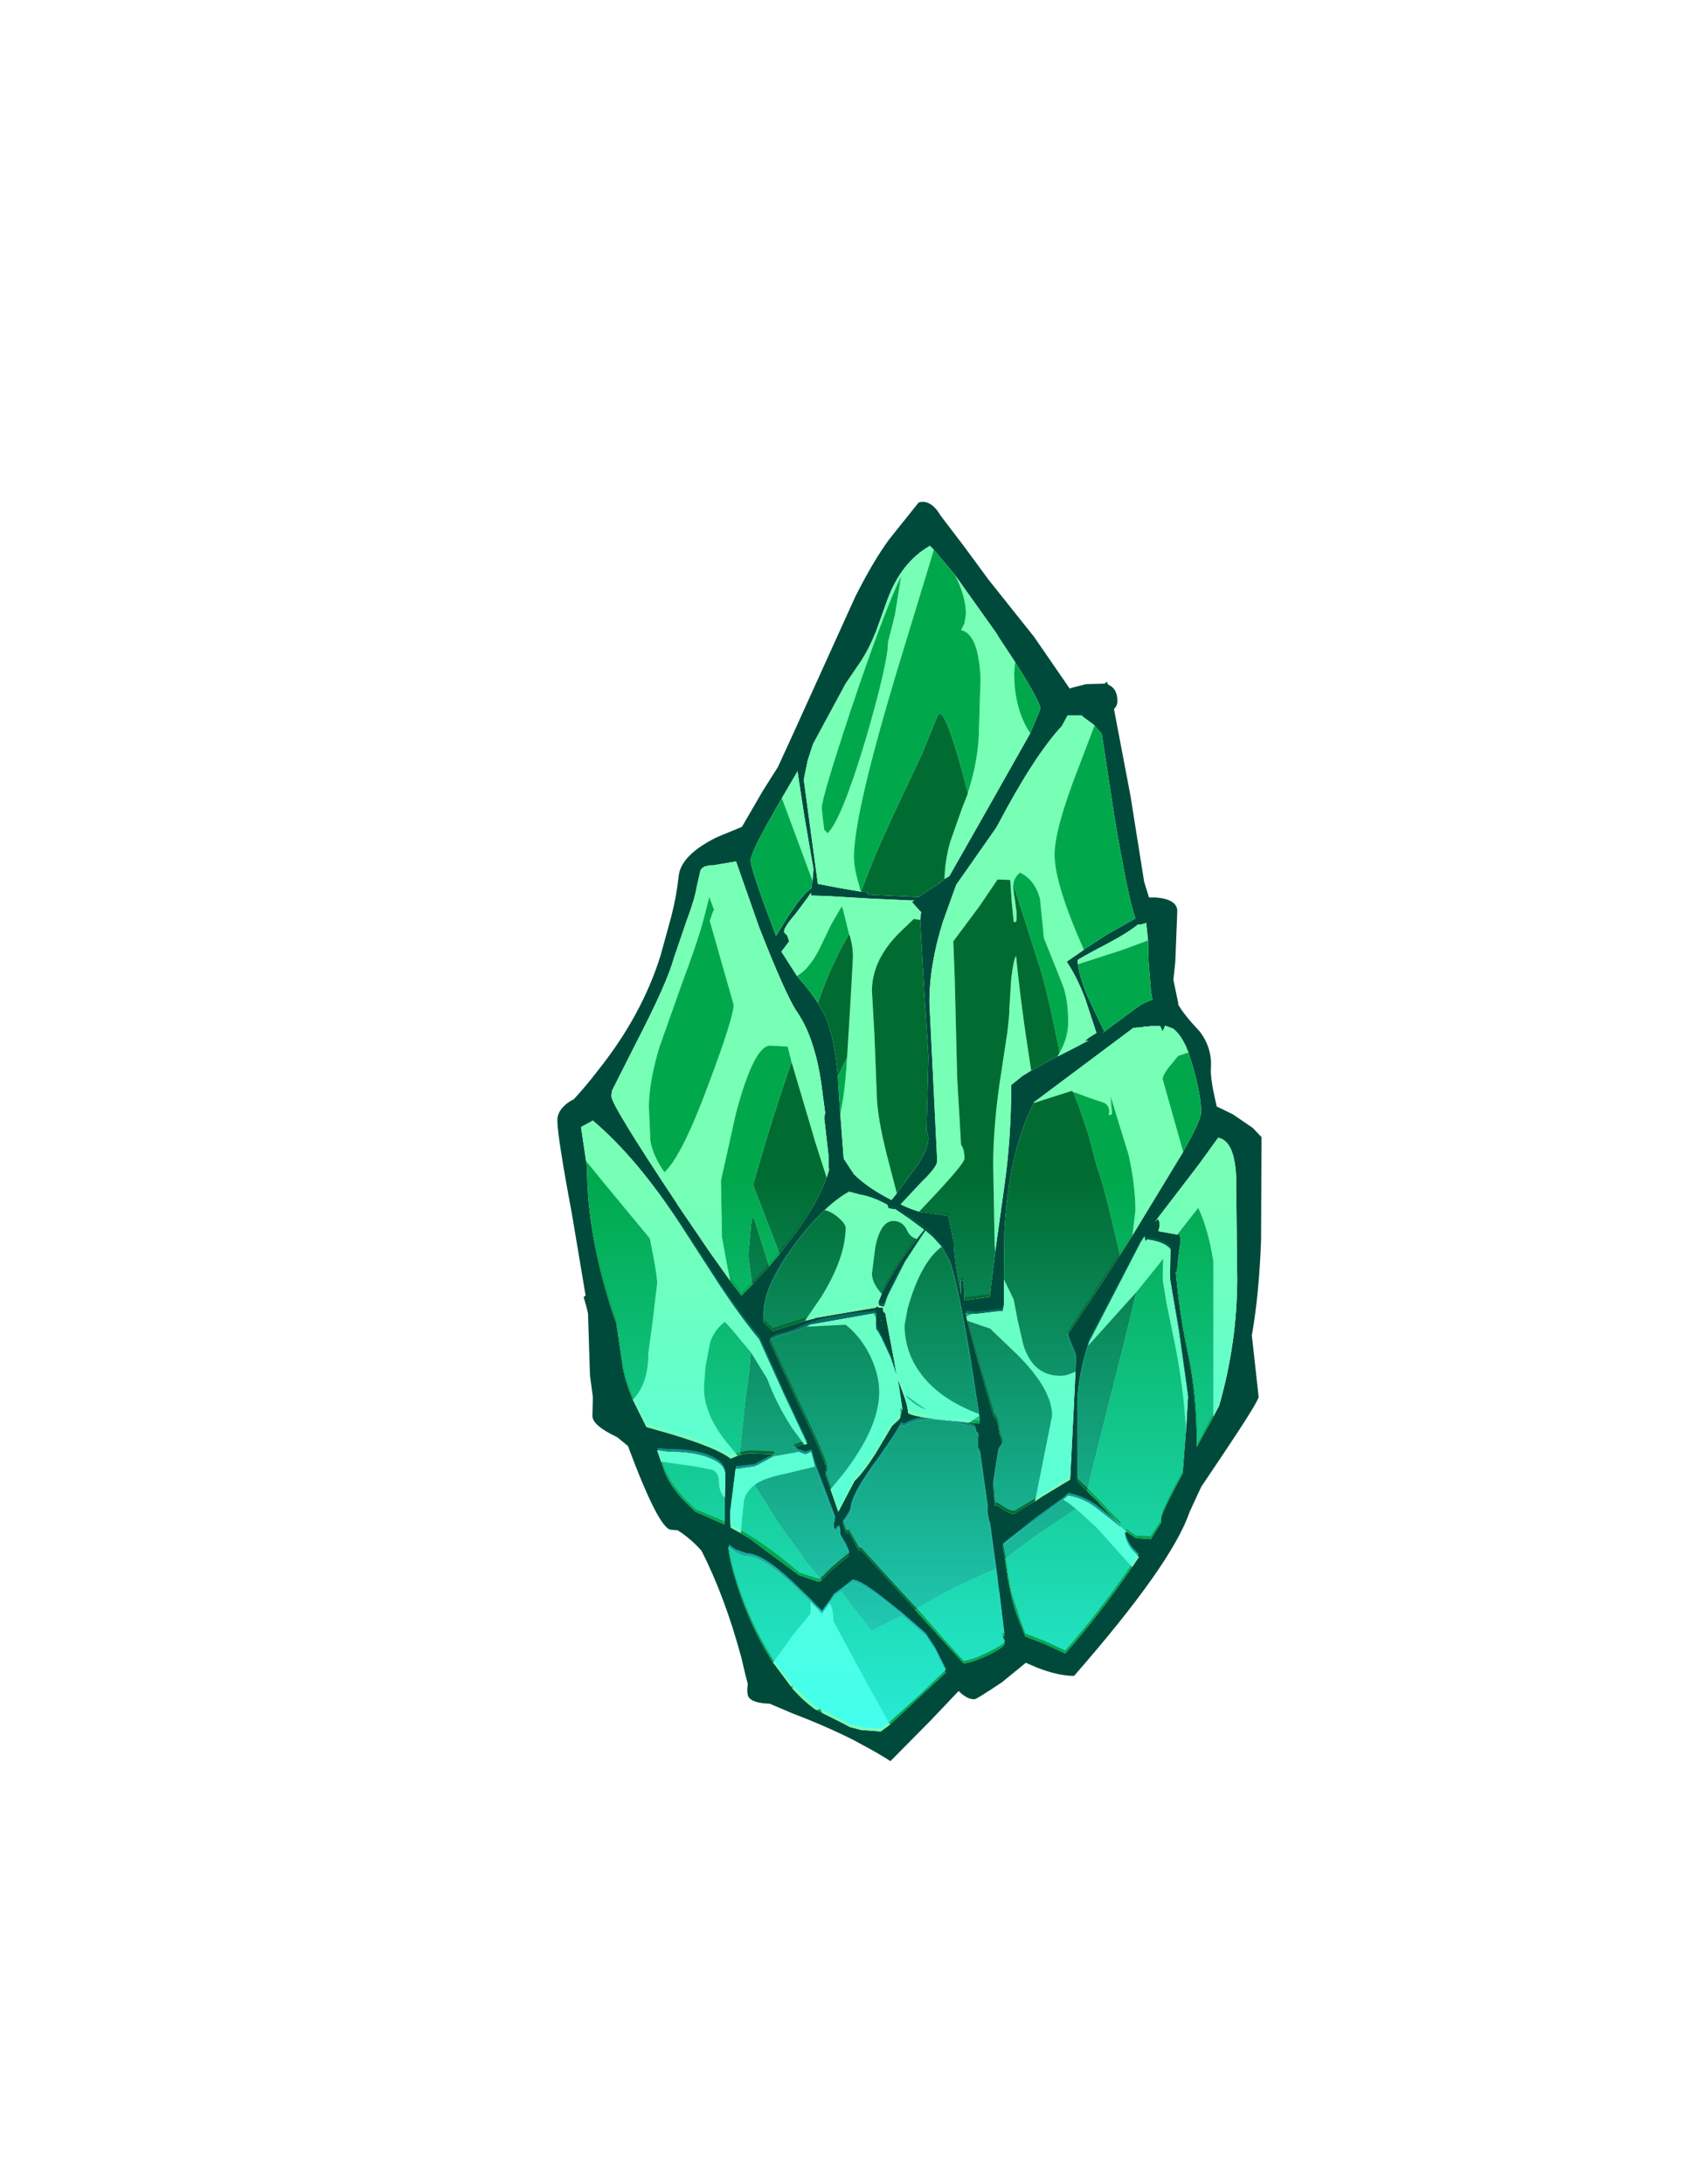 <?xml version="1.0" encoding="UTF-8" standalone="no"?>
<svg xmlns:ffdec="https://www.free-decompiler.com/flash" xmlns:xlink="http://www.w3.org/1999/xlink" ffdec:objectType="frame" height="342.3px" width="264.95px" xmlns="http://www.w3.org/2000/svg">
  <g transform="matrix(1.0, 0.0, 0.0, 1.0, 142.55, 173.75)">
    <use ffdec:characterId="986" ffdec:characterName="a_EB_PowerShardBase" height="129.25" transform="matrix(1.527, 0.0, 0.0, 1.527, -55.174, -95.074)" width="72.3" xlink:href="#sprite0"/>
  </g>
  <defs>
    <g id="sprite0" transform="matrix(1.0, 0.0, 0.0, 1.0, 33.85, 127.0)">
      <use ffdec:characterId="985" height="129.25" transform="matrix(1.0, 0.0, 0.0, 1.0, -33.85, -127.0)" width="72.3" xlink:href="#shape0"/>
    </g>
    <g id="shape0" transform="matrix(1.0, 0.0, 0.0, 1.0, 33.85, 127.0)">
      <path d="M5.5 -125.6 L7.9 -122.45 10.4 -119.05 15.1 -113.15 18.75 -107.85 19.05 -107.95 20.45 -108.3 22.35 -108.35 22.55 -108.55 22.7 -108.25 Q23.65 -107.85 23.65 -106.6 23.65 -106.05 23.3 -105.75 L25.0 -96.8 26.4 -88.0 26.9 -86.4 27.65 -86.4 Q29.8 -86.2 29.8 -85.0 L29.6 -79.85 29.4 -77.95 29.9 -75.55 29.9 -75.4 Q30.5 -74.35 32.1 -72.65 33.4 -70.95 33.25 -68.85 33.2 -67.8 33.7 -65.6 L33.85 -64.95 35.5 -64.15 37.55 -62.75 38.45 -61.8 38.4 -51.15 Q38.2 -45.8 37.5 -41.7 L37.45 -41.5 38.15 -35.15 Q38.15 -34.7 34.6 -29.4 L32.25 -25.9 31.05 -23.3 Q29.25 -18.0 19.2 -6.5 17.6 -6.5 15.4 -7.35 L14.25 -7.85 11.8 -5.85 Q9.2 -4.1 8.95 -4.1 8.2 -4.1 7.35 -4.95 L4.55 -2.0 0.35 2.25 Q-0.65 1.6 -1.75 1.0 L-3.5 0.05 Q-6.4 -1.4 -9.7 -2.65 L-12.05 -3.65 Q-13.7 -3.7 -14.15 -4.25 -14.35 -4.45 -14.35 -5.1 L-14.3 -5.7 -14.55 -6.65 -14.95 -8.35 Q-16.65 -14.65 -19.05 -19.35 -20.15 -20.6 -21.5 -21.45 L-22.15 -21.5 Q-23.4 -21.5 -26.6 -30.1 L-27.7 -31.0 Q-30.25 -32.2 -30.25 -33.2 L-30.2 -35.1 -30.5 -37.35 -30.7 -43.7 -30.8 -44.15 -31.15 -45.4 -31.0 -45.5 -30.95 -45.55 -32.35 -53.9 Q-33.85 -61.9 -33.85 -63.55 -33.85 -64.6 -32.6 -65.45 L-32.15 -65.7 Q-30.9 -67.05 -29.6 -68.75 -25.15 -74.35 -23.25 -80.45 L-22.15 -84.45 Q-21.6 -86.6 -21.4 -88.55 -21.2 -90.75 -17.45 -92.6 L-14.9 -93.65 -12.75 -97.35 -11.2 -99.8 -9.55 -103.4 -3.25 -117.3 Q-1.35 -121.05 0.25 -123.2 L3.25 -126.95 Q4.5 -127.3 5.5 -125.6 M13.0 -110.8 L11.45 -113.15 11.25 -113.5 7.05 -119.4 6.95 -119.55 4.8 -122.1 4.4 -122.5 Q1.45 -120.8 0.05 -117.0 L-1.1 -113.8 Q-1.85 -111.9 -2.75 -110.55 L-4.25 -108.35 -7.6 -102.15 -8.15 -100.45 -8.55 -98.5 -7.8 -92.95 -7.1 -87.8 -4.75 -87.35 -2.7 -87.0 -2.65 -87.0 -2.0 -86.95 -2.0 -86.7 3.25 -86.45 4.05 -87.0 5.3 -87.8 5.9 -88.3 6.15 -88.45 6.4 -88.6 10.35 -95.55 14.7 -103.25 15.75 -105.75 Q15.75 -106.5 13.0 -110.8 M21.3 -104.05 L21.2 -104.15 20.05 -105.0 20.05 -105.1 18.55 -105.1 17.95 -104.0 Q15.15 -101.0 11.45 -94.0 L11.2 -93.55 7.1 -87.7 5.75 -83.95 Q5.05 -81.75 4.7 -79.65 4.35 -77.6 4.35 -75.65 L4.75 -67.5 5.15 -59.35 5.1 -59.1 Q4.85 -58.45 3.45 -57.1 L1.4 -54.9 Q2.1 -54.55 2.85 -54.3 L3.3 -54.15 6.1 -53.75 6.3 -53.7 6.85 -51.0 Q6.9 -49.05 7.6 -45.65 L7.6 -47.1 7.85 -47.1 7.95 -45.05 10.55 -45.4 11.1 -50.0 12.05 -56.8 Q12.75 -61.75 12.75 -67.1 L12.75 -67.15 13.8 -68.0 13.85 -68.05 14.5 -68.45 16.65 -69.65 17.75 -70.2 19.7 -71.2 20.25 -71.5 20.7 -71.7 20.3 -71.65 20.7 -72.0 21.5 -72.5 20.35 -76.0 Q19.5 -78.25 18.45 -79.8 L18.5 -79.85 20.1 -80.95 20.2 -81.05 22.5 -82.55 25.5 -84.25 Q24.75 -86.35 23.35 -94.65 L22.05 -103.2 21.3 -104.05 M26.8 -82.0 L26.6 -83.85 26.55 -83.75 25.95 -83.6 25.8 -83.65 Q24.6 -82.7 22.5 -81.6 19.55 -80.05 19.55 -79.95 L19.6 -79.55 Q19.7 -78.45 20.6 -76.2 L22.3 -72.65 22.0 -72.4 25.65 -75.1 Q26.5 -75.7 27.25 -75.9 L27.1 -76.75 26.85 -79.85 26.8 -82.0 M3.4 -84.1 L3.5 -84.9 3.3 -85.1 2.55 -85.95 2.8 -86.1 2.4 -86.1 -1.9 -86.3 -6.15 -86.55 -7.8 -86.6 -7.8 -86.9 -8.25 -86.25 -9.45 -84.65 Q-10.75 -83.15 -10.55 -82.8 L-10.25 -82.5 -10.05 -81.9 -10.65 -81.1 -10.85 -80.85 -9.25 -78.35 -9.05 -78.1 Q-7.8 -76.7 -7.1 -75.55 L-6.35 -74.25 Q-5.4 -72.1 -5.05 -68.05 L-4.95 -66.35 -4.8 -64.2 -4.45 -59.6 -3.4 -58.0 Q-2.0 -56.6 0.45 -55.35 L0.9 -55.9 2.85 -58.55 Q4.75 -61.15 4.05 -62.45 L4.25 -70.05 3.8 -77.05 3.4 -84.05 3.4 -84.1 M15.05 -65.3 L15.05 -65.25 Q14.2 -63.6 13.6 -61.65 12.35 -57.65 12.05 -52.15 L12.0 -47.2 12.0 -46.9 12.0 -45.1 12.0 -45.0 12.0 -44.95 12.0 -44.85 12.0 -44.6 11.9 -44.0 11.9 -43.95 11.8 -43.95 11.65 -43.95 9.1 -43.65 8.7 -43.65 8.15 -43.7 8.05 -43.75 8.15 -43.4 8.2 -43.1 8.25 -42.95 8.5 -41.9 9.35 -38.75 10.95 -33.15 Q11.4 -32.75 11.55 -31.35 L11.8 -30.5 Q11.8 -30.05 11.45 -29.65 L11.2 -28.35 10.9 -26.15 11.05 -23.95 11.3 -24.0 12.1 -23.5 Q12.6 -23.15 13.05 -23.15 L15.2 -24.45 15.2 -24.4 15.45 -24.6 15.7 -24.75 15.75 -24.8 15.9 -24.9 18.8 -26.65 19.15 -33.6 19.35 -37.75 19.4 -39.25 18.95 -40.4 Q18.55 -41.1 18.55 -41.55 L21.15 -45.45 23.85 -49.6 25.2 -51.7 25.4 -52.05 30.35 -60.2 30.4 -60.3 Q32.25 -63.55 32.25 -64.35 32.25 -66.05 31.4 -69.05 L30.95 -70.5 30.65 -71.2 Q30.05 -72.45 29.35 -72.95 L28.55 -73.25 28.3 -72.65 28.05 -73.2 27.95 -73.2 27.9 -73.2 27.8 -73.2 27.7 -73.2 27.65 -73.2 27.55 -73.2 27.35 -73.2 27.25 -73.2 27.15 -73.2 27.05 -73.2 27.0 -73.2 26.85 -73.15 26.75 -73.15 26.6 -73.15 26.45 -73.15 26.4 -73.15 26.25 -73.1 26.2 -73.1 26.1 -73.1 25.85 -73.05 25.7 -73.05 25.6 -73.05 25.25 -73.0 25.2 -72.95 15.1 -65.4 15.05 -65.3 M3.05 -51.35 L3.8 -52.3 2.25 -53.45 0.85 -54.4 0.7 -54.4 0.15 -54.5 0.05 -54.8 0.05 -54.85 Q-1.5 -55.7 -2.75 -55.9 L-3.9 -56.2 Q-5.15 -55.5 -6.4 -54.3 -8.05 -52.75 -9.7 -50.45 -12.95 -45.95 -12.65 -43.2 L-12.7 -42.85 -11.75 -41.9 -8.2 -43.0 -7.4 -43.2 -7.35 -43.25 -1.15 -44.3 -1.15 -44.4 -0.9 -44.4 -0.85 -44.3 -0.8 -44.3 -0.45 -44.3 -0.35 -43.8 -0.2 -43.8 -0.1 -43.3 0.1 -42.2 0.75 -38.75 1.0 -37.3 0.8 -37.85 0.35 -39.2 -0.65 -41.35 -0.7 -41.4 -0.75 -41.5 -0.8 -41.6 -1.15 -42.15 -1.15 -43.25 -1.15 -43.7 -1.4 -43.7 -7.9 -42.55 -8.15 -42.4 -8.25 -42.35 -9.0 -42.05 -9.6 -41.85 -11.4 -41.3 Q-11.55 -41.15 -11.75 -41.15 L-11.8 -41.15 -11.9 -41.0 -12.05 -40.85 -9.15 -34.55 Q-6.2 -28.35 -6.2 -27.65 L-6.25 -27.25 -6.35 -27.2 -5.8 -25.65 -5.0 -23.35 -3.35 -26.5 Q-2.45 -27.35 -1.2 -29.3 L0.5 -32.15 0.55 -32.2 1.2 -32.8 1.35 -33.0 1.35 -33.05 1.55 -33.8 1.55 -34.0 1.1 -37.0 1.6 -35.65 Q2.15 -34.2 2.15 -33.55 2.15 -33.2 5.5 -32.8 L8.45 -32.5 9.5 -32.4 9.45 -33.2 9.45 -33.25 8.45 -39.55 Q7.25 -46.7 6.45 -49.0 L5.6 -50.55 4.7 -51.55 4.0 -52.15 3.95 -52.2 3.35 -51.3 1.85 -49.0 0.1 -45.55 -0.05 -45.15 -0.3 -44.4 -0.8 -44.5 -0.9 -44.85 -0.55 -45.7 Q0.25 -47.45 1.7 -49.55 L3.05 -51.35 M33.5 -33.1 L34.1 -34.25 Q35.95 -40.7 35.95 -47.3 L35.85 -56.5 Q35.9 -58.4 35.6 -59.65 35.25 -61.25 34.3 -61.65 L34.0 -61.75 32.05 -59.05 27.5 -53.1 27.8 -53.4 Q28.15 -53.0 27.85 -52.15 L29.8 -51.8 30.05 -51.8 30.15 -51.15 Q29.8 -48.9 29.8 -48.0 L29.65 -47.95 Q30.05 -43.45 30.85 -39.8 31.8 -35.4 31.8 -30.15 L31.8 -30.0 33.5 -33.1 M30.7 -31.7 L30.9 -35.15 29.95 -41.9 29.05 -47.25 29.1 -50.25 29.1 -50.3 Q28.5 -51.05 26.7 -51.3 L26.6 -51.15 Q26.45 -51.15 26.45 -51.6 L26.35 -51.45 26.25 -51.35 26.2 -51.2 26.1 -51.1 20.75 -40.75 20.65 -40.4 Q19.65 -37.4 19.55 -34.7 L19.55 -26.45 20.55 -25.5 20.65 -25.35 21.7 -24.35 21.8 -24.2 22.75 -23.2 23.15 -22.8 23.9 -22.0 23.95 -21.85 24.0 -21.75 21.45 -23.75 Q20.15 -24.75 18.6 -25.0 L18.1 -24.6 15.25 -22.45 Q12.9 -20.85 11.85 -19.85 L12.1 -18.5 12.3 -17.2 12.4 -16.5 12.75 -14.8 Q13.05 -13.35 13.65 -11.95 L14.2 -10.55 16.15 -9.8 18.3 -8.8 Q21.7 -12.65 25.25 -17.8 L25.85 -18.7 25.1 -19.5 Q24.4 -20.45 24.4 -21.25 L24.65 -21.25 25.55 -20.65 26.95 -20.55 27.05 -20.5 28.15 -22.25 28.1 -22.5 Q28.1 -23.15 30.35 -27.25 L30.7 -31.7 M11.15 -17.5 L10.95 -19.25 10.7 -20.85 10.6 -21.85 10.55 -21.9 10.5 -22.1 10.5 -22.15 10.3 -23.15 10.3 -23.65 10.35 -23.65 9.5 -29.45 9.3 -29.6 9.35 -30.75 9.35 -30.85 9.4 -31.25 9.2 -31.25 9.2 -31.35 9.05 -31.9 8.85 -32.0 Q4.05 -33.6 1.75 -32.1 L1.4 -32.25 0.85 -31.3 0.4 -30.6 -0.9 -28.7 Q-3.75 -24.85 -3.75 -23.35 -3.75 -23.05 -4.4 -22.35 L-4.55 -22.15 -4.25 -21.35 -4.15 -21.15 -3.9 -21.25 -3.25 -20.05 -2.9 -19.35 -2.65 -19.4 1.45 -14.9 2.65 -13.6 2.9 -13.3 2.95 -13.2 4.95 -11.0 5.2 -10.7 5.4 -10.5 7.85 -7.8 Q8.55 -7.8 10.3 -8.6 12.05 -9.45 12.05 -9.8 L12.05 -9.85 11.8 -10.55 12.05 -10.6 11.5 -15.2 11.45 -15.25 11.45 -15.35 11.3 -16.45 11.15 -17.5 M1.55 -12.7 L0.35 -13.7 Q-2.7 -16.1 -3.6 -16.1 L-4.75 -15.2 -4.95 -15.05 -5.45 -14.65 -5.9 -13.95 -5.95 -13.9 -6.6 -13.0 -6.65 -12.95 -6.7 -12.9 -7.2 -13.45 -7.85 -14.1 -9.65 -15.85 Q-12.85 -18.8 -14.45 -18.8 -14.9 -18.8 -15.55 -19.2 L-16.3 -19.75 Q-16.25 -18.6 -15.4 -15.85 -14.3 -12.4 -12.65 -9.45 L-11.7 -7.85 -11.6 -7.75 -9.85 -5.4 -9.7 -5.2 Q-8.6 -3.95 -7.35 -3.05 L-7.2 -3.0 -6.65 -2.7 -4.65 -1.7 -4.0 -1.35 -3.8 -1.25 -2.65 -0.95 -0.65 -0.8 0.3 -1.5 3.35 -4.35 6.05 -6.85 6.0 -6.9 4.95 -9.1 4.0 -10.55 3.85 -10.7 1.55 -12.7 M-7.65 -88.1 L-7.55 -89.3 -8.5 -94.8 -9.2 -99.4 -9.25 -99.25 -10.8 -96.6 -12.05 -94.4 Q-14.0 -90.95 -14.0 -90.2 -14.0 -89.55 -12.65 -85.8 L-11.4 -82.45 -10.35 -84.15 Q-8.7 -86.75 -7.75 -87.35 L-7.7 -87.9 -7.65 -88.1 M-6.2 -57.65 L-5.95 -58.45 -6.0 -58.8 -6.0 -59.85 -6.45 -63.8 -6.35 -64.3 -6.6 -66.15 Q-6.95 -69.25 -7.7 -71.45 -8.2 -73.0 -8.95 -74.2 L-9.0 -74.3 -9.3 -74.75 Q-10.45 -76.5 -13.15 -83.4 L-15.5 -90.1 -17.9 -89.7 -18.0 -89.7 -18.2 -89.7 -18.3 -89.7 -18.35 -89.65 -18.45 -89.65 -18.6 -89.6 -18.7 -89.6 -19.0 -89.4 -19.15 -89.2 -19.55 -87.45 Q-19.75 -86.2 -20.6 -83.95 L-21.9 -80.15 Q-22.55 -77.7 -25.75 -71.5 L-28.25 -66.55 -28.3 -66.0 Q-28.3 -65.1 -21.65 -55.1 L-21.5 -54.85 -18.2 -50.0 -16.1 -47.05 -14.95 -45.55 -13.85 -46.65 -13.8 -46.7 -13.7 -46.8 -13.65 -46.9 -12.1 -48.55 -11.05 -49.8 -9.5 -51.8 Q-7.15 -55.0 -6.2 -57.65 M-8.5 -30.25 L-8.2 -30.3 -10.55 -35.3 -13.15 -41.05 Q-15.05 -43.35 -17.2 -46.6 L-21.2 -52.8 Q-25.65 -59.65 -30.2 -63.5 L-31.4 -62.85 -31.4 -62.7 -31.1 -60.7 -30.9 -59.35 -30.8 -58.7 Q-30.8 -51.8 -28.15 -43.7 L-27.8 -42.75 -27.1 -38.0 Q-26.8 -36.5 -26.1 -34.85 L-24.7 -32.05 -22.25 -31.35 Q-17.4 -29.9 -16.05 -28.8 L-16.0 -28.85 -15.95 -28.85 -15.35 -29.1 -15.0 -29.2 -14.2 -29.35 -11.65 -29.25 -11.55 -29.1 -11.7 -29.0 -13.35 -28.1 -13.4 -28.1 -13.6 -28.0 -15.25 -27.75 -15.55 -27.75 -15.8 -25.65 -16.1 -23.3 -16.1 -22.4 -16.1 -21.75 -16.0 -21.7 -15.55 -21.45 -15.1 -21.2 -14.1 -20.6 -9.05 -16.85 -7.15 -16.2 -6.85 -16.2 -6.7 -16.35 -5.95 -17.1 -5.7 -17.35 -3.9 -18.85 -3.9 -19.05 -4.2 -19.75 -4.85 -20.8 -4.85 -21.45 -4.95 -21.7 -5.25 -21.4 -5.4 -21.25 -5.5 -21.75 -5.35 -22.6 -7.4 -28.0 -7.75 -29.3 -7.8 -29.45 -7.8 -29.5 -7.85 -29.5 Q-8.05 -29.35 -8.35 -29.25 L-8.45 -29.25 -8.95 -29.45 -9.05 -29.5 -9.65 -29.95 -8.85 -30.2 -8.5 -30.25 M-0.6 -43.0 L-0.65 -43.0 -0.6 -42.9 -0.6 -43.0 M-16.65 -24.9 L-16.6 -27.05 Q-16.6 -28.2 -18.1 -28.8 -19.65 -29.5 -22.5 -29.5 L-23.6 -29.65 -23.2 -28.5 -22.9 -27.65 Q-22.2 -25.6 -19.65 -23.35 L-16.7 -22.05 -16.7 -24.25 -16.65 -24.9" fill="#004a3c" fill-rule="evenodd" stroke="none"/>
      <path d="M6.95 -119.55 L7.05 -119.4 11.25 -113.5 11.45 -113.15 13.0 -110.8 13.15 -110.55 13.05 -109.45 Q13.05 -105.75 14.7 -103.25 L10.35 -95.55 6.4 -88.6 6.15 -88.45 5.9 -88.3 Q5.95 -90.3 6.5 -92.15 L7.7 -95.55 8.25 -96.95 8.3 -97.15 Q9.45 -100.7 9.45 -103.95 L9.6 -108.9 Q9.4 -113.45 7.6 -113.85 L7.95 -114.55 8.1 -115.5 Q8.1 -117.3 6.95 -119.55 M4.8 -122.1 L4.4 -120.75 1.2 -110.25 Q-3.4 -95.05 -3.4 -90.55 -3.4 -89.4 -2.85 -87.6 L-2.7 -87.0 -4.75 -87.35 -7.1 -87.8 -7.8 -92.95 -8.55 -98.5 -8.15 -100.45 -7.6 -102.15 -4.25 -108.35 -2.75 -110.55 Q-1.85 -111.9 -1.1 -113.8 L0.05 -117.0 Q1.45 -120.8 4.4 -122.5 L4.8 -122.1 M0.8 -115.35 L1.45 -119.4 Q-0.45 -115.4 -3.7 -105.7 -6.7 -96.65 -6.7 -95.6 L-6.6 -94.55 -6.45 -93.35 -6.3 -93.2 -6.1 -93.0 Q-4.7 -94.3 -2.2 -102.6 0.1 -110.5 0.1 -112.6 L0.8 -115.35 M3.3 -54.15 L2.85 -54.3 Q2.1 -54.55 1.4 -54.9 L3.45 -57.1 Q4.85 -58.45 5.1 -59.1 L5.15 -59.35 4.75 -67.5 4.35 -75.65 Q4.35 -77.6 4.7 -79.65 5.05 -81.75 5.75 -83.95 L7.1 -87.7 11.2 -93.55 11.45 -94.0 Q15.15 -101.0 17.95 -104.0 L18.55 -105.1 20.05 -105.1 20.05 -105.0 21.2 -104.15 21.3 -104.05 19.7 -99.85 Q17.2 -93.45 17.2 -90.8 17.2 -87.8 20.2 -81.05 L20.1 -80.95 18.5 -79.85 18.45 -79.8 Q19.5 -78.25 20.35 -76.0 L21.5 -72.5 20.7 -72.0 20.3 -71.65 20.7 -71.7 20.25 -71.5 19.7 -71.2 17.75 -70.2 17.5 -70.1 17.7 -70.45 Q18.6 -72.0 18.6 -73.55 18.6 -76.0 18.0 -77.5 L16.1 -82.25 15.95 -83.9 15.7 -86.3 Q15.15 -88.25 13.65 -88.95 13.1 -88.5 13.0 -87.95 L12.95 -87.65 12.95 -87.55 12.95 -87.5 13.05 -86.65 13.1 -86.4 13.3 -84.9 13.3 -84.2 13.25 -83.9 13.0 -83.9 12.8 -85.95 12.65 -88.2 11.35 -88.25 9.45 -85.45 6.8 -81.9 6.95 -78.2 7.2 -67.95 7.6 -61.0 Q7.95 -60.6 7.95 -59.6 7.95 -59.05 3.85 -54.75 L3.3 -54.15 M19.6 -79.55 L19.55 -79.95 Q19.55 -80.05 22.5 -81.6 24.6 -82.7 25.8 -83.65 L25.95 -83.6 26.55 -83.75 26.6 -83.85 26.8 -82.0 24.25 -81.05 19.6 -79.55 M3.4 -84.1 L2.75 -84.2 1.6 -83.1 Q-1.55 -80.15 -1.55 -76.8 L-1.3 -72.45 -1.05 -66.1 Q-1.0 -63.85 0.0 -59.9 L1.0 -56.05 0.9 -55.9 0.45 -55.35 Q-2.0 -56.6 -3.4 -58.0 L-4.45 -59.6 -4.8 -64.2 Q-4.35 -66.25 -4.15 -69.2 L-4.1 -70.0 -3.75 -75.75 -3.5 -80.3 Q-3.5 -81.35 -3.8 -82.4 L-3.9 -82.65 -4.5 -85.1 -4.65 -85.5 -5.75 -83.6 -6.95 -81.1 Q-8.05 -79.0 -9.25 -78.35 L-10.85 -80.85 -10.65 -81.1 -10.05 -81.9 -10.25 -82.5 -10.55 -82.8 Q-10.75 -83.15 -9.45 -84.65 L-8.25 -86.25 -7.8 -86.9 -7.8 -86.6 -6.15 -86.55 -1.9 -86.3 2.4 -86.1 2.8 -86.1 2.55 -85.95 3.3 -85.1 3.5 -84.9 3.4 -84.1 M11.1 -50.0 L11.05 -50.75 10.9 -58.95 Q10.9 -63.3 11.75 -68.6 L12.35 -72.55 12.45 -73.45 12.5 -73.9 12.55 -74.55 12.55 -74.75 12.55 -74.85 12.75 -78.05 Q13.0 -80.15 13.25 -80.4 13.75 -75.25 14.8 -68.65 L14.5 -68.45 13.85 -68.05 13.8 -68.0 12.75 -67.15 12.75 -67.1 Q12.75 -61.75 12.05 -56.8 L11.1 -50.0 M15.05 -65.3 L15.1 -65.4 25.2 -72.95 25.25 -73.0 25.6 -73.05 25.7 -73.05 25.85 -73.05 26.1 -73.1 26.2 -73.1 26.25 -73.1 26.4 -73.15 26.45 -73.15 26.6 -73.15 26.75 -73.15 26.85 -73.15 27.0 -73.2 27.05 -73.2 27.15 -73.2 27.25 -73.2 27.35 -73.2 27.55 -73.2 27.65 -73.2 27.7 -73.2 27.8 -73.2 27.9 -73.2 27.95 -73.2 28.05 -73.2 28.3 -72.65 28.55 -73.25 29.35 -72.95 Q30.05 -72.45 30.65 -71.2 L30.95 -70.5 29.9 -70.15 29.2 -69.3 Q28.3 -68.25 28.3 -67.75 L30.4 -60.3 30.35 -60.2 25.4 -52.05 25.2 -51.7 25.5 -54.25 Q25.5 -56.85 24.8 -60.0 L22.95 -66.0 23.1 -64.15 22.75 -64.05 Q23.0 -64.85 22.35 -65.3 L20.75 -65.85 19.1 -66.45 19.0 -66.5 18.95 -66.55 15.05 -65.3 M19.35 -37.75 L19.15 -33.6 18.8 -26.65 15.9 -24.9 15.75 -24.8 15.7 -24.75 15.45 -24.6 15.2 -24.4 15.2 -24.45 16.95 -33.2 Q16.95 -35.95 13.3 -39.55 L10.85 -41.9 10.6 -42.15 9.7 -42.45 8.25 -42.95 8.2 -43.1 8.15 -43.4 8.7 -43.65 9.1 -43.65 11.65 -43.95 11.8 -43.95 11.9 -43.95 11.9 -44.0 12.0 -44.6 12.0 -44.85 12.0 -44.95 12.0 -45.0 12.0 -45.1 12.0 -46.9 12.0 -47.2 13.0 -45.15 13.4 -43.05 14.0 -40.45 Q15.0 -37.3 17.8 -37.3 18.5 -37.3 19.35 -37.75 M-6.4 -54.3 Q-5.15 -55.5 -3.9 -56.2 L-2.75 -55.9 Q-1.5 -55.7 0.05 -54.85 L0.05 -54.8 0.15 -54.5 0.7 -54.4 0.85 -54.4 2.25 -53.45 3.8 -52.3 3.05 -51.35 Q2.35 -51.55 2.05 -52.25 1.6 -53.2 0.65 -53.2 -0.65 -53.2 -1.2 -50.55 L-1.55 -47.8 Q-1.55 -46.85 -0.55 -45.7 L-0.9 -44.85 -0.8 -44.5 -0.3 -44.4 -0.05 -45.15 0.1 -45.55 1.85 -49.0 3.35 -51.3 3.95 -52.2 4.0 -52.15 4.7 -51.55 5.6 -50.55 Q4.2 -49.5 3.15 -47.15 2.55 -45.8 2.1 -44.15 L1.8 -42.5 Q1.8 -39.9 3.3 -37.75 5.25 -34.95 9.4 -33.4 L9.45 -33.25 9.45 -33.2 8.45 -32.5 5.5 -32.8 Q2.15 -33.2 2.15 -33.55 2.15 -34.2 1.6 -35.65 L1.1 -37.0 1.55 -34.0 1.55 -33.8 1.35 -34.1 1.4 -33.5 1.35 -33.05 1.35 -33.0 1.2 -32.8 0.55 -32.2 0.5 -32.15 -1.2 -29.3 Q-2.45 -27.35 -3.35 -26.5 L-5.0 -23.35 -5.8 -25.65 -4.6 -27.1 Q-0.8 -31.95 -0.8 -35.65 -0.8 -37.4 -1.7 -39.3 -2.7 -41.35 -4.25 -42.55 L-8.25 -42.35 -8.15 -42.4 -7.9 -42.55 -1.4 -43.7 -1.15 -43.25 -1.15 -42.15 -0.8 -41.6 -0.75 -41.5 -0.7 -41.4 -0.65 -41.35 0.35 -39.2 0.8 -37.85 1.0 -37.3 0.75 -38.75 0.1 -42.2 -0.1 -43.3 -0.2 -43.8 -0.35 -43.8 -0.45 -44.3 -0.8 -44.3 -0.85 -44.3 -0.9 -44.4 -1.15 -44.4 -1.15 -44.3 -7.35 -43.25 -7.4 -43.2 -8.2 -43.0 -8.4 -43.0 -6.75 -45.4 Q-4.25 -49.45 -4.25 -52.5 -4.25 -52.9 -5.0 -53.55 -5.75 -54.2 -6.4 -54.3 M29.8 -51.8 L27.85 -52.15 Q28.15 -53.0 27.8 -53.4 L27.5 -53.1 32.05 -59.05 34.0 -61.75 34.3 -61.65 Q35.25 -61.25 35.6 -59.65 35.9 -58.4 35.85 -56.5 L35.95 -47.3 Q35.95 -40.7 34.1 -34.25 L33.5 -33.1 33.5 -49.1 Q32.95 -52.45 31.95 -54.55 L29.8 -51.8 M20.65 -40.4 L20.75 -40.75 26.1 -51.1 26.2 -51.2 26.25 -51.35 26.35 -51.45 26.45 -51.6 Q26.45 -51.15 26.6 -51.15 L26.7 -51.3 Q28.5 -51.05 29.1 -50.3 L29.1 -50.25 29.05 -47.25 29.95 -41.9 30.9 -35.15 30.7 -31.7 Q30.45 -36.1 29.55 -40.6 L28.7 -44.75 28.3 -47.2 28.35 -49.35 27.9 -48.75 25.6 -45.9 20.65 -40.4 M24.65 -21.25 L24.4 -21.25 Q24.4 -20.45 25.1 -19.5 L25.85 -18.7 25.25 -17.8 25.15 -17.7 24.55 -18.35 21.5 -21.75 19.75 -23.35 19.4 -23.65 18.5 -24.35 18.45 -24.35 18.1 -24.6 18.6 -25.0 Q20.15 -24.75 21.45 -23.75 L24.0 -21.75 23.95 -21.85 24.65 -21.25 M1.95 -35.2 Q3.05 -34.1 4.0 -33.85 L1.95 -35.3 1.95 -35.2 M0.3 -1.5 L-0.65 -0.8 -2.65 -0.95 -3.8 -1.25 -4.0 -1.35 -4.65 -1.7 -6.65 -2.7 -6.85 -3.15 -7.2 -3.0 -7.35 -3.05 Q-8.6 -3.95 -9.7 -5.2 L-9.7 -5.6 -9.85 -5.4 -11.6 -7.75 -11.7 -7.85 -9.65 -10.7 -7.85 -12.9 -7.85 -14.1 -7.2 -13.45 -6.7 -12.9 -6.65 -12.95 -6.6 -13.0 -5.95 -13.9 -5.9 -13.95 Q-5.55 -13.6 -5.5 -12.1 L-2.15 -5.9 0.3 -1.5 M-10.8 -96.6 L-9.25 -99.25 -9.2 -99.4 -8.5 -94.8 -7.55 -89.3 -7.65 -88.1 -9.05 -91.9 -10.8 -96.6 M-16.1 -47.05 L-18.2 -50.0 -21.5 -54.85 -21.65 -55.1 Q-28.3 -65.1 -28.3 -66.0 L-28.25 -66.55 -25.75 -71.5 Q-22.55 -77.7 -21.9 -80.15 L-20.6 -83.95 Q-19.75 -86.2 -19.55 -87.45 L-19.15 -89.2 -19.0 -89.4 -18.7 -89.6 -18.6 -89.6 -18.45 -89.65 -18.35 -89.65 -18.3 -89.7 -18.2 -89.7 -18.0 -89.7 -17.9 -89.7 -15.5 -90.1 -13.15 -83.4 Q-10.45 -76.5 -9.3 -74.75 L-9.0 -74.3 -8.95 -74.2 Q-8.2 -73.0 -7.7 -71.45 -6.95 -69.25 -6.6 -66.15 L-6.35 -64.3 -6.45 -63.8 -6.0 -59.85 -6.0 -58.8 -5.95 -58.45 -6.2 -57.65 -7.45 -61.55 -7.5 -61.75 -9.8 -69.5 -10.2 -71.1 -12.0 -71.2 Q-13.65 -71.2 -15.5 -64.3 L-17.05 -57.35 -16.95 -51.55 -16.45 -48.8 -16.1 -47.05 M-17.85 -85.0 L-17.75 -85.1 -18.25 -86.45 -18.85 -84.1 Q-19.45 -81.85 -21.1 -77.45 L-23.4 -70.95 Q-24.45 -67.4 -24.45 -64.9 L-24.3 -61.45 Q-24.05 -59.9 -22.85 -58.2 -21.05 -59.85 -18.3 -67.3 -15.75 -74.1 -15.75 -75.4 L-18.2 -84.0 -17.85 -85.0 M-30.9 -59.35 L-31.1 -60.7 -31.4 -62.7 -31.4 -62.85 -30.2 -63.5 Q-25.65 -59.65 -21.2 -52.8 L-17.2 -46.6 Q-15.05 -43.35 -13.15 -41.05 L-10.55 -35.3 -8.2 -30.3 -8.5 -30.25 -9.75 -31.95 Q-11.35 -34.4 -12.3 -37.0 L-14.0 -39.75 -16.05 -42.2 -16.65 -42.85 Q-17.7 -42.05 -18.15 -40.8 L-18.65 -38.2 -18.8 -36.05 Q-18.8 -33.5 -16.65 -30.7 L-15.35 -29.1 -15.95 -28.85 -16.0 -28.85 -16.05 -28.8 Q-17.4 -29.9 -22.25 -31.35 L-24.7 -32.05 -26.1 -34.85 Q-24.5 -36.45 -24.5 -39.65 L-24.05 -43.0 -23.6 -46.8 Q-23.6 -47.7 -24.35 -51.4 L-29.1 -57.15 -30.9 -59.35 M-9.05 -29.5 L-8.95 -29.45 -8.45 -29.25 -8.35 -29.25 Q-8.05 -29.35 -7.85 -29.5 L-7.8 -29.5 -7.8 -29.45 -7.75 -29.3 -7.4 -28.0 -7.55 -27.95 -10.45 -27.25 Q-12.45 -26.85 -13.4 -26.25 L-13.45 -26.2 -13.6 -26.1 Q-14.75 -25.25 -14.75 -23.9 L-14.9 -22.6 -15.0 -21.25 -15.1 -21.2 -15.55 -21.45 -16.0 -21.7 -16.1 -22.4 -16.1 -23.3 -15.8 -25.65 -15.55 -27.75 -15.25 -27.75 -13.6 -28.0 -13.4 -28.1 -13.35 -28.1 -11.7 -29.0 -11.55 -29.05 -9.05 -29.5 M-16.65 -24.9 L-16.75 -24.85 Q-17.25 -25.5 -17.25 -26.4 -17.25 -27.3 -17.9 -27.65 L-19.7 -28.0 -23.2 -28.5 -23.6 -29.65 -22.5 -29.5 Q-19.65 -29.5 -18.1 -28.8 -16.6 -28.2 -16.6 -27.05 L-16.65 -24.9" fill="#77ffb5" fill-rule="evenodd" stroke="none"/>
      <path d="M6.95 -119.55 Q8.1 -117.3 8.1 -115.5 L7.95 -114.55 7.6 -113.85 Q9.4 -113.45 9.6 -108.9 L9.45 -103.95 Q9.45 -100.7 8.3 -97.15 L8.25 -97.3 Q5.8 -106.8 5.15 -104.95 L3.6 -101.15 0.45 -94.45 Q-1.6 -90.0 -2.65 -87.0 L-2.7 -87.0 -2.85 -87.6 Q-3.4 -89.4 -3.4 -90.55 -3.4 -95.05 1.2 -110.25 L4.4 -120.75 4.8 -122.1 6.95 -119.55 M14.7 -103.25 Q13.05 -105.75 13.05 -109.45 L13.15 -110.55 13.0 -110.8 Q15.75 -106.5 15.75 -105.75 L14.7 -103.25 M0.8 -115.35 L0.1 -112.6 Q0.1 -110.5 -2.2 -102.6 -4.7 -94.3 -6.1 -93.0 L-6.3 -93.2 -6.45 -93.35 -6.6 -94.55 -6.7 -95.6 Q-6.7 -96.65 -3.7 -105.7 -0.45 -115.4 1.45 -119.4 L0.8 -115.35 M12.95 -87.65 L13.0 -87.95 Q13.1 -88.5 13.65 -88.95 15.15 -88.25 15.7 -86.3 L15.95 -83.9 16.1 -82.25 18.0 -77.5 Q18.6 -76.0 18.6 -73.55 18.6 -72.0 17.7 -70.45 L17.6 -71.1 Q16.3 -77.55 15.5 -79.8 L14.25 -83.75 13.0 -87.6 12.95 -87.65 M20.2 -81.05 Q17.2 -87.8 17.2 -90.8 17.2 -93.45 19.7 -99.85 L21.3 -104.05 22.05 -103.2 23.35 -94.65 Q24.75 -86.35 25.5 -84.25 L22.5 -82.55 20.2 -81.05 M19.6 -79.55 L24.25 -81.05 26.8 -82.0 26.85 -79.85 27.1 -76.75 27.25 -75.9 Q26.5 -75.7 25.65 -75.1 L22.0 -72.4 22.3 -72.65 20.6 -76.2 Q19.7 -78.45 19.6 -79.55 M-9.25 -78.35 Q-8.05 -79.0 -6.95 -81.1 L-5.75 -83.6 -4.65 -85.5 -4.5 -85.1 -3.9 -82.65 -4.7 -81.2 Q-6.05 -78.65 -7.1 -75.55 -7.8 -76.7 -9.05 -78.1 L-9.25 -78.35 M-4.1 -70.0 L-4.15 -69.2 Q-4.35 -66.25 -4.8 -64.2 L-4.95 -66.35 -5.05 -68.05 -4.1 -70.0 M30.95 -70.5 L31.4 -69.05 Q32.25 -66.05 32.25 -64.35 32.25 -63.55 30.4 -60.3 L28.3 -67.75 Q28.3 -68.25 29.2 -69.3 L29.9 -70.15 30.95 -70.5 M25.2 -51.7 L23.85 -49.6 23.9 -49.75 23.35 -52.15 Q22.15 -57.25 21.55 -58.75 L20.7 -62.0 19.65 -65.1 19.1 -66.45 20.75 -65.85 22.35 -65.3 Q23.0 -64.85 22.75 -64.05 L23.1 -64.15 22.95 -66.0 24.8 -60.0 Q25.5 -56.85 25.5 -54.25 L25.2 -51.7 M8.15 -43.4 L8.05 -43.75 8.15 -43.7 8.7 -43.65 8.15 -43.4 M-1.15 -43.25 L-1.4 -43.7 -1.15 -43.7 -1.15 -43.25 M1.35 -33.05 L1.4 -33.5 1.35 -34.1 1.55 -33.8 1.35 -33.05 M8.45 -32.5 L9.45 -33.2 9.5 -32.4 8.45 -32.5 M29.8 -51.8 L31.95 -54.55 Q32.95 -52.45 33.5 -49.1 L33.5 -33.1 31.8 -30.0 31.8 -30.15 Q31.8 -35.4 30.85 -39.8 30.05 -43.45 29.65 -47.95 L29.8 -48.0 Q29.8 -48.9 30.15 -51.15 L30.05 -51.8 29.8 -51.8 M25.6 -45.9 L27.9 -48.75 28.35 -49.35 28.3 -47.2 28.7 -44.75 29.55 -40.6 Q30.45 -36.1 30.7 -31.7 L30.35 -27.25 Q28.1 -23.15 28.1 -22.5 L28.15 -22.25 27.05 -20.5 26.95 -20.55 25.55 -20.65 24.65 -21.25 23.95 -21.85 23.9 -22.0 23.15 -22.8 22.75 -23.2 21.8 -24.2 21.7 -24.35 20.65 -25.35 20.55 -25.5 21.05 -27.6 24.75 -42.35 25.6 -45.9 M25.25 -17.8 Q21.7 -12.65 18.3 -8.8 L16.15 -9.8 14.2 -10.55 13.65 -11.95 Q13.05 -13.35 12.75 -14.8 L12.4 -16.5 12.3 -17.2 12.1 -18.5 15.3 -20.9 19.4 -23.65 19.75 -23.35 21.5 -21.75 24.55 -18.35 25.15 -17.7 25.25 -17.8 M11.15 -17.5 L11.3 -16.45 11.45 -15.35 11.45 -15.25 11.5 -15.2 12.05 -10.6 11.8 -10.55 12.05 -9.85 12.05 -9.8 Q12.05 -9.45 10.3 -8.6 8.55 -7.8 7.85 -7.8 L5.4 -10.5 5.2 -10.7 4.95 -11.0 2.95 -13.2 2.9 -13.3 Q5.85 -15.1 8.6 -16.35 L11.15 -17.5 M1.95 -35.2 L1.95 -35.3 4.0 -33.85 Q3.05 -34.1 1.95 -35.2 M1.55 -12.7 L3.85 -10.7 4.0 -10.55 4.95 -9.1 6.0 -6.9 6.05 -6.85 3.35 -4.35 0.3 -1.5 -2.15 -5.9 -5.5 -12.1 Q-5.55 -13.6 -5.9 -13.95 L-5.45 -14.65 -4.95 -15.05 -4.75 -15.2 -1.6 -11.1 1.55 -12.7 M-6.65 -2.7 L-7.2 -3.0 -6.85 -3.15 -6.65 -2.7 M-9.7 -5.2 L-9.85 -5.4 -9.7 -5.6 -9.7 -5.2 M-11.7 -7.85 L-12.65 -9.45 Q-14.3 -12.4 -15.4 -15.85 -16.25 -18.6 -16.3 -19.75 L-15.55 -19.2 Q-14.9 -18.8 -14.45 -18.8 -12.85 -18.8 -9.65 -15.85 L-7.85 -14.1 -7.85 -12.9 -9.65 -10.7 -11.7 -7.85 M-10.8 -96.6 L-9.05 -91.9 -7.65 -88.1 -7.7 -87.9 -7.75 -87.35 Q-8.7 -86.75 -10.35 -84.15 L-11.4 -82.45 -12.65 -85.8 Q-14.0 -89.55 -14.0 -90.2 -14.0 -90.95 -12.05 -94.4 L-10.8 -96.6 M-16.1 -47.05 L-16.45 -48.8 -16.95 -51.55 -17.05 -57.35 -15.5 -64.3 Q-13.65 -71.2 -12.0 -71.2 L-10.2 -71.1 -9.8 -69.5 Q-11.75 -63.95 -13.75 -56.9 L-11.2 -50.25 -11.05 -49.8 -12.1 -48.55 -13.65 -53.45 -13.9 -53.45 -14.25 -49.65 -13.85 -46.65 -14.95 -45.55 -16.1 -47.05 M-17.85 -85.0 L-18.2 -84.0 -15.75 -75.4 Q-15.75 -74.1 -18.3 -67.3 -21.05 -59.85 -22.85 -58.2 -24.05 -59.9 -24.3 -61.45 L-24.45 -64.9 Q-24.45 -67.4 -23.4 -70.95 L-21.1 -77.45 Q-19.45 -81.85 -18.85 -84.1 L-18.25 -86.45 -17.75 -85.1 -17.85 -85.0 M-30.9 -59.35 L-29.1 -57.15 -24.35 -51.4 Q-23.6 -47.7 -23.6 -46.8 L-24.05 -43.0 -24.5 -39.65 Q-24.5 -36.45 -26.1 -34.85 -26.8 -36.5 -27.1 -38.0 L-27.8 -42.75 -28.15 -43.7 Q-30.8 -51.8 -30.8 -58.7 L-30.9 -59.35 M-15.35 -29.1 L-16.65 -30.7 Q-18.8 -33.5 -18.8 -36.05 L-18.65 -38.2 -18.15 -40.8 Q-17.7 -42.05 -16.65 -42.85 L-16.05 -42.2 -14.0 -39.75 Q-14.05 -38.1 -14.55 -34.85 L-15.1 -29.5 -15.0 -29.2 -15.35 -29.1 M-6.7 -16.35 L-6.85 -16.2 -7.15 -16.2 -9.05 -16.85 -14.1 -20.6 -15.1 -21.2 -15.0 -21.25 -14.9 -22.6 -14.75 -23.9 Q-14.75 -25.25 -13.6 -26.1 L-11.3 -22.4 -8.7 -18.8 Q-8.0 -17.7 -6.7 -16.35 M-16.0 -21.7 L-16.1 -21.75 -16.1 -22.4 -16.0 -21.7 M-0.6 -43.0 L-0.6 -42.9 -0.65 -43.0 -0.6 -43.0 M-23.2 -28.5 L-19.7 -28.0 -17.9 -27.65 Q-17.25 -27.3 -17.25 -26.4 -17.25 -25.5 -16.75 -24.85 L-16.65 -24.9 -16.7 -24.25 -16.7 -22.05 -19.65 -23.35 Q-22.2 -25.6 -22.9 -27.65 L-23.2 -28.5" fill="#00a84b" fill-rule="evenodd" stroke="none"/>
      <path d="M8.3 -97.15 L8.25 -96.95 7.7 -95.55 6.5 -92.15 Q5.95 -90.3 5.9 -88.3 L5.3 -87.8 4.05 -87.0 3.25 -86.45 -2.0 -86.7 -2.0 -86.95 -2.65 -87.0 Q-1.6 -90.0 0.45 -94.45 L3.6 -101.15 5.15 -104.95 Q5.8 -106.8 8.25 -97.3 L8.3 -97.15 M3.3 -54.15 L3.85 -54.75 Q7.95 -59.05 7.95 -59.6 7.95 -60.6 7.6 -61.0 L7.2 -67.95 6.95 -78.2 6.8 -81.9 9.45 -85.45 11.35 -88.25 12.65 -88.2 12.8 -85.95 13.0 -83.9 13.25 -83.9 13.3 -84.2 13.3 -84.9 13.1 -86.4 13.05 -86.65 12.95 -87.5 12.95 -87.55 12.95 -87.65 13.0 -87.6 14.25 -83.75 15.5 -79.8 Q16.3 -77.55 17.6 -71.1 L17.7 -70.45 17.5 -70.1 17.75 -70.2 16.65 -69.65 14.5 -68.45 14.8 -68.65 Q13.75 -75.25 13.25 -80.4 13.0 -80.15 12.75 -78.05 L12.55 -74.85 12.55 -74.75 12.55 -74.55 12.5 -73.9 12.45 -73.45 12.35 -72.55 11.75 -68.6 Q10.9 -63.3 10.9 -58.95 L11.05 -50.75 11.1 -50.0 10.55 -45.4 7.95 -45.05 7.85 -47.1 7.6 -47.1 7.6 -45.65 Q6.9 -49.05 6.85 -51.0 L6.3 -53.7 6.1 -53.75 3.3 -54.15 M0.9 -55.9 L1.0 -56.05 0.0 -59.9 Q-1.0 -63.85 -1.05 -66.1 L-1.3 -72.45 -1.55 -76.8 Q-1.55 -80.15 1.6 -83.1 L2.75 -84.2 3.4 -84.1 3.4 -84.05 3.8 -77.05 4.25 -70.05 4.05 -62.45 Q4.75 -61.15 2.85 -58.55 L0.9 -55.9 M-3.9 -82.65 L-3.8 -82.4 Q-3.5 -81.35 -3.5 -80.3 L-3.75 -75.75 -4.1 -70.0 -5.05 -68.05 Q-5.4 -72.1 -6.35 -74.25 L-7.1 -75.55 Q-6.05 -78.65 -4.7 -81.2 L-3.9 -82.65 M12.0 -47.2 L12.05 -52.15 Q12.35 -57.65 13.6 -61.65 14.2 -63.6 15.05 -65.25 L15.05 -65.3 18.95 -66.55 19.0 -66.5 19.1 -66.45 19.65 -65.1 20.7 -62.0 21.55 -58.75 Q22.15 -57.25 23.35 -52.15 L23.9 -49.75 23.85 -49.6 21.15 -45.45 18.55 -41.55 Q18.55 -41.1 18.95 -40.4 L19.4 -39.25 19.35 -37.75 Q18.5 -37.3 17.8 -37.3 15.0 -37.3 14.0 -40.45 L13.4 -43.05 13.0 -45.15 12.0 -47.2 M15.2 -24.45 L13.05 -23.15 Q12.6 -23.15 12.1 -23.5 L11.3 -24.0 11.05 -23.95 10.9 -26.15 11.2 -28.35 11.45 -29.65 Q11.8 -30.05 11.8 -30.5 L11.55 -31.35 Q11.4 -32.75 10.95 -33.15 L9.35 -38.75 8.5 -41.9 8.25 -42.95 9.7 -42.45 10.6 -42.15 10.85 -41.9 13.3 -39.55 Q16.95 -35.95 16.95 -33.2 L15.2 -24.45 M-6.4 -54.3 Q-5.75 -54.2 -5.0 -53.55 -4.25 -52.9 -4.25 -52.5 -4.25 -49.45 -6.75 -45.4 L-8.4 -43.0 -8.2 -43.0 -11.75 -41.9 -12.7 -42.85 -12.65 -43.2 Q-12.95 -45.95 -9.7 -50.45 -8.05 -52.75 -6.4 -54.3 M-8.25 -42.35 L-4.25 -42.55 Q-2.7 -41.35 -1.7 -39.3 -0.8 -37.4 -0.8 -35.65 -0.8 -31.95 -4.6 -27.1 L-5.8 -25.65 -6.35 -27.2 -6.25 -27.25 -6.2 -27.65 Q-6.2 -28.35 -9.15 -34.55 L-12.05 -40.85 -11.9 -41.0 -11.8 -41.15 -11.75 -41.15 Q-11.55 -41.15 -11.4 -41.3 L-9.6 -41.85 -9.0 -42.05 -8.25 -42.35 M9.45 -33.25 L9.4 -33.4 Q5.25 -34.95 3.3 -37.75 1.8 -39.9 1.8 -42.5 L2.1 -44.15 Q2.55 -45.8 3.15 -47.15 4.2 -49.5 5.6 -50.55 L6.45 -49.0 Q7.25 -46.7 8.45 -39.55 L9.45 -33.25 M-0.55 -45.7 Q-1.55 -46.85 -1.55 -47.8 L-1.2 -50.55 Q-0.65 -53.2 0.65 -53.2 1.6 -53.2 2.05 -52.25 2.35 -51.55 3.05 -51.35 L1.7 -49.55 Q0.25 -47.45 -0.55 -45.7 M20.65 -40.4 L25.6 -45.9 24.75 -42.35 21.05 -27.6 20.55 -25.5 19.55 -26.45 19.55 -34.7 Q19.65 -37.4 20.65 -40.4 M12.1 -18.5 L11.85 -19.85 Q12.9 -20.85 15.25 -22.45 L18.1 -24.6 18.45 -24.35 18.5 -24.35 19.4 -23.65 15.3 -20.9 12.1 -18.5 M2.9 -13.3 L2.65 -13.6 1.45 -14.9 -2.65 -19.4 -2.9 -19.35 -3.25 -20.05 -3.9 -21.25 -4.15 -21.15 -4.25 -21.35 -4.55 -22.15 -4.4 -22.35 Q-3.75 -23.05 -3.75 -23.35 -3.75 -24.85 -0.9 -28.7 L0.4 -30.6 0.85 -31.3 1.4 -32.25 1.75 -32.1 Q4.05 -33.6 8.85 -32.0 L9.05 -31.9 9.2 -31.35 9.2 -31.25 9.4 -31.25 9.35 -30.85 9.35 -30.75 9.3 -29.6 9.5 -29.45 10.35 -23.65 10.3 -23.65 10.3 -23.15 10.5 -22.15 10.5 -22.1 10.55 -21.9 10.6 -21.85 10.7 -20.85 10.95 -19.25 11.15 -17.5 8.6 -16.35 Q5.85 -15.1 2.9 -13.3 M-4.75 -15.2 L-3.6 -16.1 Q-2.7 -16.1 0.35 -13.7 L1.55 -12.7 -1.6 -11.1 -4.75 -15.2 M-9.8 -69.5 L-7.5 -61.75 -7.45 -61.55 -6.2 -57.65 Q-7.15 -55.0 -9.5 -51.8 L-11.05 -49.8 -11.2 -50.25 -13.75 -56.9 Q-11.75 -63.95 -9.8 -69.5 M-12.1 -48.55 L-13.65 -46.9 -13.7 -46.8 -13.8 -46.7 -13.85 -46.65 -14.25 -49.65 -13.9 -53.45 -13.65 -53.45 -12.1 -48.55 M-14.0 -39.75 L-12.3 -37.0 Q-11.35 -34.4 -9.75 -31.95 L-8.5 -30.25 -8.85 -30.2 -9.65 -29.95 -9.05 -29.5 -11.55 -29.05 -11.7 -29.0 -11.55 -29.1 -11.65 -29.25 -14.2 -29.35 -15.0 -29.2 -15.1 -29.5 -14.55 -34.85 Q-14.05 -38.1 -14.0 -39.75 M-7.4 -28.0 L-5.35 -22.6 -5.5 -21.75 -5.4 -21.25 -5.25 -21.4 -4.95 -21.7 -4.85 -21.45 -4.85 -20.8 -4.2 -19.75 -3.9 -19.05 -3.9 -18.85 -5.7 -17.35 -5.95 -17.1 -6.7 -16.35 Q-8.0 -17.7 -8.7 -18.8 L-11.3 -22.4 -13.6 -26.1 -13.45 -26.2 -13.4 -26.25 Q-12.45 -26.85 -10.45 -27.25 L-7.55 -27.95 -7.4 -28.0" fill="#006c31" fill-rule="evenodd" stroke="none"/>
      <path d="M26.2 -51.5 L26.3 -51.6 26.4 -51.75 26.45 -51.9 Q26.45 -51.45 26.6 -51.45 L26.7 -51.55 Q28.55 -51.35 29.1 -50.6 L29.15 -50.55 29.05 -47.55 30.0 -42.2 30.9 -35.45 30.7 -32.0 30.35 -27.5 Q28.15 -23.45 28.15 -22.8 L28.15 -22.5 27.05 -20.8 26.95 -20.85 25.55 -20.9 Q25.45 -20.95 24.7 -21.5 L24.45 -21.5 Q24.45 -20.75 25.1 -19.8 L25.85 -19.0 25.25 -18.1 Q21.7 -12.95 18.3 -9.1 L16.15 -10.1 14.2 -10.85 13.7 -12.2 12.75 -15.1 12.45 -16.75 12.35 -17.5 12.15 -18.8 11.9 -20.1 15.25 -22.75 18.15 -24.85 18.6 -25.3 Q20.15 -25.0 21.5 -24.05 L24.0 -22.05 23.95 -22.3 23.2 -23.05 22.8 -23.45 21.85 -24.5 21.7 -24.65 20.7 -25.65 20.55 -25.8 19.55 -26.75 19.55 -35.0 Q19.7 -37.7 20.65 -40.7 L20.75 -41.05 26.1 -51.35 26.2 -51.5 M34.0 -62.05 L34.3 -61.9 Q35.25 -61.5 35.65 -59.9 35.95 -58.7 35.9 -56.8 L35.95 -47.6 Q35.95 -40.95 34.1 -34.5 L33.5 -33.4 31.85 -30.3 31.85 -30.45 Q31.85 -35.7 30.85 -40.1 30.05 -43.75 29.65 -48.25 L29.8 -48.3 Q29.8 -49.15 30.15 -51.45 L30.05 -52.1 29.8 -52.1 27.9 -52.4 Q28.2 -53.3 27.8 -53.7 L27.5 -53.35 32.05 -59.35 34.0 -62.05 M0.05 -55.1 L0.15 -54.8 0.75 -54.7 0.85 -54.7 2.3 -53.75 3.85 -52.6 3.05 -51.65 1.75 -49.85 Q0.25 -47.75 -0.55 -45.95 L-0.85 -45.15 -0.8 -44.75 -0.3 -44.7 -0.05 -45.4 0.15 -45.85 Q0.7 -47.25 1.9 -49.25 L3.35 -51.6 3.95 -52.5 4.05 -52.45 4.7 -51.85 5.6 -50.8 6.45 -49.3 Q7.25 -47.0 8.5 -39.85 L9.45 -33.5 9.55 -32.7 8.45 -32.75 5.5 -33.1 Q2.15 -33.5 2.15 -33.85 L1.65 -35.95 1.1 -37.25 1.55 -34.3 1.55 -34.1 1.2 -33.1 0.6 -32.5 0.5 -32.45 -1.2 -29.6 Q-2.45 -27.65 -3.35 -26.8 L-5.0 -23.65 -5.8 -25.95 -6.35 -27.5 -6.25 -27.5 Q-6.15 -27.05 -6.15 -27.9 -6.15 -28.65 -9.1 -34.8 L-12.05 -41.15 -11.9 -41.25 -11.75 -41.4 -11.7 -41.4 -11.4 -41.55 Q-10.5 -41.75 -9.55 -42.1 L-9.0 -42.35 -8.25 -42.65 -8.1 -42.7 -7.9 -42.8 Q-5.55 -43.65 -1.35 -43.95 L-1.1 -44.0 -1.1 -42.45 -0.8 -41.9 -0.75 -41.8 -0.7 -41.7 -0.65 -41.6 0.35 -39.45 0.85 -38.1 1.0 -37.6 0.75 -39.05 0.1 -42.5 -0.1 -43.55 -0.2 -44.1 -0.3 -44.1 -0.45 -44.6 -0.75 -44.6 -0.85 -44.6 -0.85 -44.7 -1.1 -44.7 -1.1 -44.6 -7.35 -43.5 -7.4 -43.5 -8.2 -43.3 -11.75 -42.2 -12.7 -43.15 -12.65 -43.45 Q-12.9 -46.25 -9.65 -50.75 -8.0 -53.0 -6.35 -54.55 L-3.9 -56.5 -2.7 -56.2 Q-1.5 -55.95 0.05 -55.1 M15.05 -65.55 L15.15 -65.7 25.25 -73.25 25.3 -73.25 25.65 -73.3 25.7 -73.3 25.85 -73.35 26.15 -73.4 26.25 -73.4 26.4 -73.4 26.5 -73.4 26.6 -73.45 26.8 -73.45 26.85 -73.45 27.0 -73.45 27.1 -73.45 27.15 -73.5 27.3 -73.5 27.35 -73.5 27.55 -73.5 27.65 -73.5 27.75 -73.5 27.8 -73.5 27.9 -73.5 27.95 -73.5 28.05 -73.5 28.3 -72.95 28.55 -73.5 29.4 -73.2 Q30.05 -72.75 30.65 -71.5 L30.95 -70.8 31.45 -69.3 Q32.25 -66.3 32.25 -64.65 32.25 -63.85 30.45 -60.6 L30.4 -60.5 25.4 -52.35 25.2 -52.0 23.85 -49.9 21.15 -45.75 18.55 -41.8 18.95 -40.7 19.4 -39.55 19.35 -38.05 19.15 -33.9 18.8 -26.95 15.9 -25.15 15.8 -25.1 15.75 -25.05 15.45 -24.9 15.2 -24.7 13.1 -23.45 Q12.6 -23.45 12.1 -23.8 L11.3 -24.3 11.1 -24.25 10.9 -26.45 11.25 -28.6 11.45 -29.95 Q11.85 -30.3 11.85 -30.75 L11.55 -31.65 Q11.45 -33.0 11.0 -33.45 L9.35 -39.05 8.5 -42.15 8.25 -43.25 8.2 -43.4 8.15 -43.65 8.05 -44.0 8.15 -44.0 8.7 -43.95 9.15 -43.9 11.65 -44.2 11.85 -44.25 11.9 -44.25 11.95 -44.3 12.0 -44.9 12.0 -45.15 12.0 -45.25 12.0 -45.3 12.0 -45.4 12.0 -47.0 12.1 -52.4 Q12.4 -57.9 13.6 -61.9 14.2 -63.9 15.05 -65.55 M2.6 -86.2 L3.35 -85.4 3.5 -85.2 3.4 -84.4 3.4 -84.35 3.85 -77.3 4.25 -70.35 4.1 -62.75 Q4.75 -61.45 2.9 -58.85 L0.9 -56.2 0.45 -55.65 Q-1.95 -56.9 -3.4 -58.3 L-4.45 -59.9 -4.8 -64.5 -4.9 -66.65 -5.0 -68.35 Q-5.35 -72.4 -6.35 -74.55 L-7.1 -75.85 -9.05 -78.4 -9.25 -78.65 -10.85 -81.15 -10.6 -81.4 -10.05 -82.2 -10.25 -82.8 -10.5 -83.1 Q-10.7 -83.45 -9.45 -84.95 L-8.2 -86.5 -7.8 -87.2 -7.75 -87.2 -7.75 -86.9 -6.1 -86.8 -1.85 -86.6 2.4 -86.4 2.8 -86.4 2.6 -86.2 M26.6 -84.05 L26.65 -84.1 26.8 -82.25 26.9 -80.15 27.15 -77.0 27.3 -76.2 Q26.5 -76.0 25.65 -75.4 L22.0 -72.65 22.35 -72.95 Q21.55 -74.3 20.65 -76.5 19.75 -78.7 19.6 -79.85 L19.55 -80.25 Q19.55 -80.35 22.5 -81.85 24.65 -82.95 25.85 -83.95 L25.95 -83.85 26.6 -84.05 M20.05 -105.4 L20.05 -105.3 21.25 -104.4 21.35 -104.3 22.05 -103.45 23.35 -94.95 Q24.75 -86.6 25.5 -84.55 24.45 -84.05 22.55 -82.85 L20.25 -81.35 20.1 -81.25 18.55 -80.1 18.45 -80.1 Q19.55 -78.5 20.35 -76.3 L21.5 -72.75 20.7 -72.3 20.3 -71.9 20.7 -72.0 20.3 -71.75 19.7 -71.5 17.75 -70.5 16.65 -69.9 14.55 -68.75 13.85 -68.3 13.8 -68.3 12.75 -67.45 12.75 -67.4 Q12.75 -62.0 12.05 -57.1 L11.15 -50.25 10.55 -45.7 7.95 -45.35 7.85 -47.35 7.6 -47.35 7.6 -45.95 Q6.9 -49.35 6.85 -51.3 L6.3 -54.0 6.1 -54.0 Q4.6 -54.0 2.85 -54.6 L1.4 -55.15 3.5 -57.4 Q4.85 -58.75 5.1 -59.4 L5.2 -59.65 4.75 -67.8 4.35 -75.95 Q4.35 -77.9 4.7 -79.95 5.05 -82.05 5.75 -84.2 L7.15 -87.95 11.25 -93.85 11.45 -94.3 Q15.15 -101.3 17.95 -104.3 L18.55 -105.4 20.05 -105.4 M11.25 -113.8 L11.5 -113.45 13.05 -111.05 Q15.8 -106.8 15.8 -106.05 L14.7 -103.55 10.4 -95.8 6.4 -88.9 6.2 -88.75 5.3 -88.1 4.05 -87.3 3.25 -86.7 -1.95 -86.95 -1.95 -87.25 -2.65 -87.3 -4.7 -87.6 -7.1 -88.05 -7.8 -93.25 -8.5 -98.8 Q-8.5 -99.65 -8.1 -100.75 L-7.55 -102.45 -4.2 -108.65 -2.7 -110.85 Q-1.8 -112.15 -1.1 -114.05 L0.05 -117.3 Q1.5 -121.1 4.45 -122.8 L4.8 -122.4 6.95 -119.85 7.1 -119.7 11.25 -113.8 M9.35 -31.05 L9.3 -29.9 9.55 -29.75 10.35 -23.95 10.3 -23.45 10.5 -22.4 10.55 -22.35 10.6 -22.2 10.6 -22.15 10.75 -21.1 10.95 -19.55 11.2 -17.8 11.35 -16.75 11.45 -15.65 11.5 -15.6 11.5 -15.5 12.05 -10.9 11.85 -10.85 Q11.9 -10.45 12.1 -10.15 L12.1 -10.1 Q12.1 -9.75 10.3 -8.9 8.55 -8.05 7.85 -8.05 L5.4 -10.75 5.2 -11.0 4.95 -11.3 3.0 -13.5 2.9 -13.6 2.65 -13.85 1.45 -15.15 -2.65 -19.65 -2.85 -19.65 -3.25 -20.35 -3.9 -21.5 -4.15 -21.45 -4.25 -21.6 -4.55 -22.45 -4.35 -22.65 -3.75 -23.65 Q-3.75 -25.15 -0.9 -28.95 L0.45 -30.9 0.9 -31.6 1.45 -32.55 1.75 -32.4 Q4.05 -33.9 8.9 -32.3 L9.05 -32.2 9.2 -31.6 9.2 -31.55 9.4 -31.55 9.4 -31.15 9.35 -31.05 M-16.6 -27.35 L-16.65 -25.2 -16.65 -24.55 -16.65 -22.35 -19.65 -23.6 Q-22.2 -25.9 -22.9 -27.95 L-23.2 -28.8 -23.6 -29.9 -22.5 -29.8 Q-19.65 -29.8 -18.1 -29.1 -16.6 -28.45 -16.6 -27.35 M-31.4 -63.0 L-31.4 -63.15 Q-30.8 -63.3 -30.2 -63.8 -25.65 -59.9 -21.2 -53.1 L-17.2 -46.9 Q-15.05 -43.65 -13.1 -41.35 L-10.55 -35.6 -8.2 -30.55 -8.5 -30.55 -8.85 -30.5 -9.6 -30.2 -9.05 -29.75 -8.95 -29.75 -8.4 -29.55 -8.35 -29.55 -7.8 -29.75 -7.7 -29.6 -7.35 -28.3 -5.3 -22.85 -5.5 -22.05 -5.35 -21.55 -5.25 -21.7 -4.95 -22.0 -4.8 -21.7 -4.8 -21.1 -4.2 -20.05 -3.9 -19.35 -3.9 -19.15 -5.7 -17.65 -5.95 -17.4 -6.7 -16.65 -6.85 -16.5 -7.15 -16.5 -9.0 -17.1 Q-11.8 -19.5 -14.1 -20.9 L-15.1 -21.5 -15.5 -21.75 -15.95 -21.95 -16.1 -22.05 -16.1 -22.7 -16.1 -23.55 -15.8 -25.95 -15.5 -28.05 -15.25 -28.05 -13.6 -28.25 -13.4 -28.35 -13.35 -28.4 -11.7 -29.25 -11.55 -29.35 -11.65 -29.55 -14.15 -29.65 -15.0 -29.5 -15.35 -29.4 -15.95 -29.15 -15.95 -29.1 -16.0 -29.1 Q-17.4 -30.15 -22.25 -31.6 L-24.65 -32.35 -26.1 -35.15 Q-26.8 -36.75 -27.1 -38.3 L-27.8 -43.05 -28.1 -44.0 Q-30.8 -52.1 -30.8 -58.95 L-30.85 -59.65 -31.1 -61.0 -31.4 -63.0 M-18.7 -89.9 L-18.6 -89.9 -18.4 -89.95 -18.2 -89.95 -18.0 -90.0 -17.9 -90.0 -15.5 -90.35 -13.15 -83.7 Q-10.45 -76.75 -9.3 -75.05 L-8.95 -74.55 -8.9 -74.45 -7.7 -71.75 Q-6.95 -69.5 -6.6 -66.45 L-6.35 -64.6 -6.4 -64.05 -6.0 -60.15 -5.95 -59.05 -5.95 -58.75 -6.2 -57.95 Q-7.1 -55.3 -9.5 -52.1 L-11.05 -50.1 -12.1 -48.85 -13.6 -47.2 -14.95 -45.85 -16.05 -47.35 -18.15 -50.25 -21.5 -55.15 -21.65 -55.4 Q-28.3 -65.35 -28.3 -66.3 L-28.25 -66.85 -25.7 -71.8 Q-22.55 -78.0 -21.9 -80.4 L-20.6 -84.25 Q-19.75 -86.45 -19.55 -87.75 L-19.1 -89.5 -19.0 -89.7 -18.7 -89.9 M-9.25 -99.55 L-9.15 -99.7 -8.45 -95.1 -7.5 -89.6 -7.65 -88.4 -7.65 -88.15 -7.75 -87.65 Q-8.7 -87.05 -10.35 -84.4 L-11.4 -82.7 -12.6 -86.1 Q-14.0 -89.85 -14.0 -90.45 -14.0 -91.2 -12.05 -94.7 L-10.8 -96.9 -9.25 -99.55 M0.35 -13.95 L1.55 -13.0 3.85 -11.0 4.0 -10.85 4.95 -9.4 6.05 -7.2 6.05 -7.15 3.4 -4.6 0.3 -1.8 Q-0.5 -1.1 -0.65 -1.1 L-2.65 -1.25 -3.8 -1.55 -4.0 -1.65 -4.6 -1.95 Q-5.7 -2.5 -6.6 -3.0 L-7.2 -3.25 -7.35 -3.35 -9.7 -5.5 -9.8 -5.65 -11.6 -8.05 -11.7 -8.15 -12.65 -9.75 Q-14.3 -12.7 -15.4 -16.15 -16.25 -18.85 -16.25 -20.0 L-15.55 -19.5 -14.4 -19.1 Q-12.8 -19.1 -9.65 -16.15 L-7.85 -14.4 -7.2 -13.7 -6.65 -13.2 -6.6 -13.25 -6.6 -13.3 -5.95 -14.2 -5.9 -14.25 -5.45 -14.95 -4.9 -15.35 -4.75 -15.45 -3.6 -16.35 -3.55 -16.4 Q-2.65 -16.4 0.35 -13.95" fill="url(#gradient0)" fill-rule="evenodd" stroke="none"/>
    </g>
    <linearGradient gradientTransform="matrix(0.0, -0.045, 0.336, 1.0E-4, -166.6, -20.85)" gradientUnits="userSpaceOnUse" id="gradient0" spreadMethod="pad" x1="-819.2" x2="819.2">
      <stop offset="0.0" stop-color="#33ffff"/>
      <stop offset="1.0" stop-color="#33ffff" stop-opacity="0.0"/>
    </linearGradient>
  </defs>
</svg>
